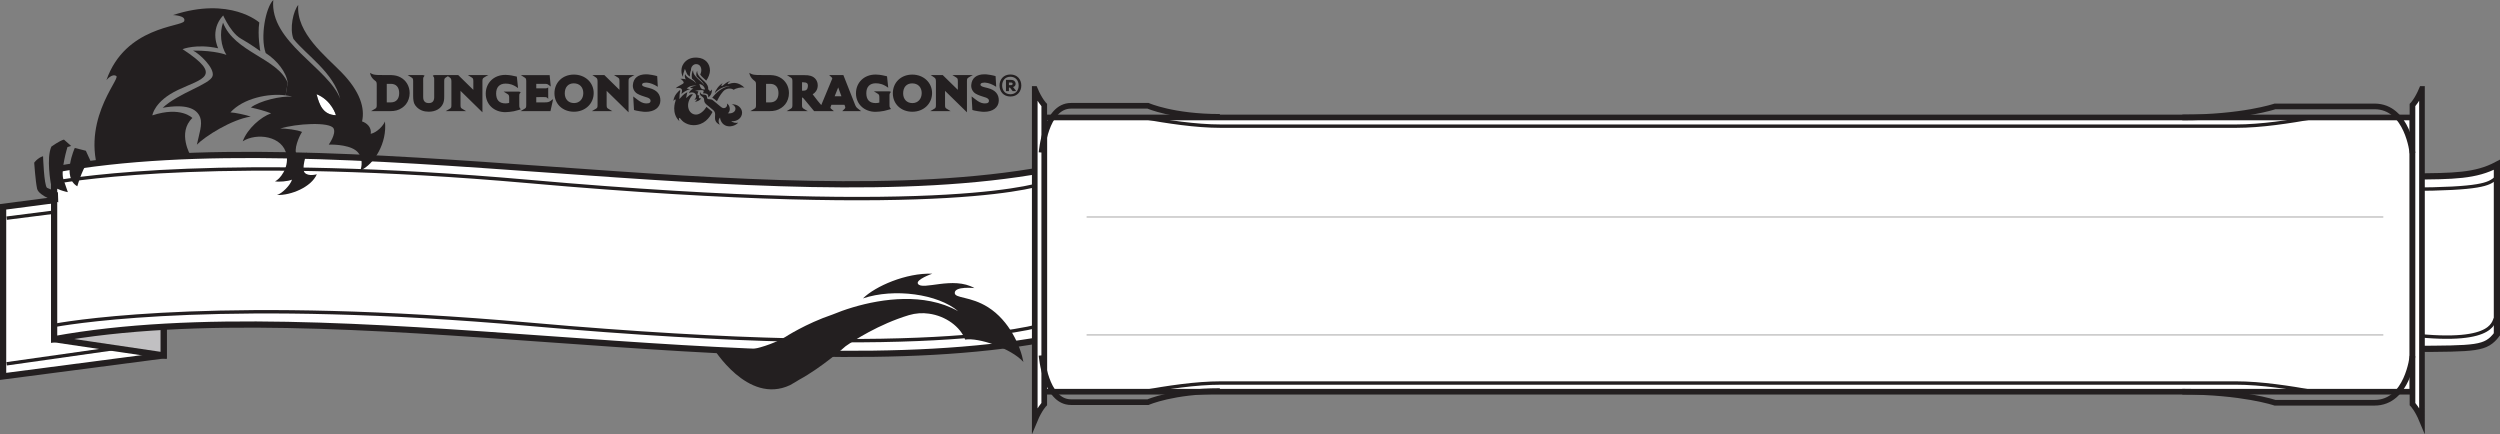 <?xml version="1.0" encoding="UTF-8" standalone="no"?>
<!-- Created with Inkscape (http://www.inkscape.org/) -->

<svg
   width="195.024mm"
   height="33.885mm"
   viewBox="0 0 195.024 33.885"
   version="1.1"
   id="svg6649"
   inkscape:version="1.2.2 (732a01da63, 2022-12-09, custom)"
   sodipodi:docname="page_1_header.svg"
   xmlns:inkscape="http://www.inkscape.org/namespaces/inkscape"
   xmlns:sodipodi="http://sodipodi.sourceforge.net/DTD/sodipodi-0.dtd"
   xmlns="http://www.w3.org/2000/svg"
   xmlns:svg="http://www.w3.org/2000/svg">
  <rect x="0" y="0" width="195.024" height="33.885" fill="#808080" stroke="none"/>
  <sodipodi:namedview
     id="namedview6651"
     pagecolor="#ffffff"
     bordercolor="#000000"
     borderopacity="0.25"
     inkscape:showpageshadow="2"
     inkscape:pageopacity="0.0"
     inkscape:pagecheckerboard="0"
     inkscape:deskcolor="#d1d1d1"
     inkscape:document-units="mm"
     showgrid="false"
     inkscape:zoom="2.1417558"
     inkscape:cx="518.03291"
     inkscape:cy="144.74106"
     inkscape:window-width="1920"
     inkscape:window-height="1043"
     inkscape:window-x="1920"
     inkscape:window-y="0"
     inkscape:window-maximized="1"
     inkscape:current-layer="layer1" />
  <defs
     id="defs6646" />
  <g
     inkscape:label="Layer 1"
     inkscape:groupmode="layer"
     id="layer1">
    <path
       d="m 20.228,1.753 c -0.152,0.988 0.078,2.237 0.078,2.237 0,0 -0.723,-0.529 -1.513,-0.977 C 18.323,2.748 17.925,2.159 17.678,1.725 17.509,1.425 17.41,1.203 17.41,1.203 16.312,2.381 17.021,3.768 17.021,3.768 c -1.711,-0.374 -2.78,0.067 -2.78,0.067 3.239,2.12 1.517,2.293 -0.353,3.179 -1.866,0.885 -2.003,1.986 -2.003,1.986 2.233,-0.734 3.122,0.205 3.122,0.205 -1.203,1.15 -0.13,2.946 -0.13,2.946 1.168,2.237 4.06,3.189 6.65,3.581 2.564,0.392 4.833,0.236 4.833,0.236 l -5.899,1.834 -5.298,1.337 c 0,0 -5.26,-0.564 -7.193,-5.016 -1.93,-4.456 1.443,-7.962 1.104,-8.191 -0.321,-0.219 -0.73,0.268 -0.773,0.321 1.468,-4.202 5.888,-4.156 6.065,-4.6 0.18,-0.448 -0.872,-0.476 -0.872,-0.476 4.47,-1.471 6.735,0.579 6.735,0.579"
       style="fill:#231f20;fill-opacity:1;fill-rule:nonzero;stroke:none;stroke-width:0.353"
       id="path64" />
    <path
       d="m 188.098,13.764 v 13.456 c 5.139,-0.03 5.807,0 6.684,-1.139 V 12.852 c -1.644,0.873 -3.342,0.899 -6.684,0.912"
       style="fill:#ffffff;fill-opacity:1;fill-rule:nonzero;stroke:none;stroke-width:0.353"
       id="path66"
       sodipodi:nodetypes="ccccc" />
    <path
       d="m 188.098,13.764 v 13.456 c 5.139,-0.03 5.807,0 6.684,-1.139 V 12.852 c -1.644,0.873 -3.342,0.899 -6.684,0.912 z"
       style="fill:none;stroke:#231f20;stroke-width:0.485;stroke-linecap:butt;stroke-linejoin:miter;stroke-miterlimit:10;stroke-dasharray:none;stroke-opacity:1"
       id="path68"
       sodipodi:nodetypes="ccccc" />
    <path
       d="m 187.884,14.764 c 5.727,-0.019 6.24,-0.415 6.758,-0.812 m -6.545,12.169 c 6.915,0.787 6.326,-1.263 6.634,-1.324"
       style="fill:none;stroke:#231f20;stroke-width:0.265;stroke-linecap:butt;stroke-linejoin:miter;stroke-miterlimit:10;stroke-dasharray:none;stroke-opacity:1"
       id="path70"
       sodipodi:nodetypes="cccc" />
    <path
       d="m 59.232,24.681 c -0.001,0.005 -0.005,0.008 -0.007,0.013 -0.031,0.108 -0.013,0.224 0.05,0.318 0.077,0.114 1.914,2.802 4.312,2.802 0.534,0 1.056,-0.135 1.577,-0.415 0.208,-0.132 0.409,-0.266 0.582,-0.387 1.262,-0.773 2.49,-1.905 2.935,-2.33 z"
       style="fill:#ffffff;fill-opacity:1;fill-rule:nonzero;stroke:none;stroke-width:0.353"
       id="path72" />
    <path
       d="M 0.243,16.133 V 29.362 L 12.766,27.725 V 14.496 Z"
       style="fill:#ffffff;fill-opacity:1;fill-rule:nonzero;stroke:none;stroke-width:0.353"
       id="path74" />
    <path
       d="M 0.243,16.133 V 29.362 L 12.766,27.725 V 14.496 Z"
       style="fill:none;stroke:#231f20;stroke-width:0.485;stroke-linecap:butt;stroke-linejoin:miter;stroke-miterlimit:10;stroke-dasharray:none;stroke-opacity:1"
       id="path76" />
    <path
       d="M 0.517,28.38 12.766,26.642 M 0.517,17.018 12.766,15.459"
       style="fill:none;stroke:#231f20;stroke-width:0.265;stroke-linecap:butt;stroke-linejoin:miter;stroke-miterlimit:10;stroke-dasharray:none;stroke-opacity:1"
       id="path78" />
    <path
       d="M 12.766,14.496 4.222,13.232 v 13.229 l 8.544,1.264 z"
       style="fill:#c1c0c2;fill-opacity:1;fill-rule:nonzero;stroke:none;stroke-width:0.353"
       id="path80" />
    <path
       d="M 12.766,14.496 4.222,13.232 v 13.229 l 8.544,1.264 z"
       style="fill:none;stroke:#231f20;stroke-width:0.485;stroke-linecap:butt;stroke-linejoin:miter;stroke-miterlimit:10;stroke-dasharray:none;stroke-opacity:1"
       id="path82" />
    <path
       d="m 81.495,26.462 c -21.785,3.969 -55.487,-3.969 -77.272,0 V 13.232 c 21.785,-3.969 55.487,3.969 77.272,0 z"
       style="fill:#ffffff;fill-opacity:1;fill-rule:nonzero;stroke:none;stroke-width:0.353"
       id="path84" />
    <path
       d="m 81.495,26.462 c -21.785,3.969 -55.487,-3.969 -77.272,0 V 13.232 c 21.785,-3.969 55.487,3.969 77.272,0 z"
       style="fill:none;stroke:#231f20;stroke-width:0.485;stroke-linecap:butt;stroke-linejoin:miter;stroke-miterlimit:10;stroke-dasharray:none;stroke-opacity:1"
       id="path86" />
    <path
       d="m 81.804,25.183 c 0,0 -7.232,3.057 -40.452,0.117 -23.463,-2.076 -35.178,-0.256 -36.991,0.061 M 81.495,14.263 c 0,0 -7.01,2.836 -40.23,-0.104 -23.463,-2.076 -35.178,-0.256 -36.991,0.061"
       style="fill:none;stroke:#231f20;stroke-width:0.265;stroke-linecap:butt;stroke-linejoin:miter;stroke-miterlimit:10;stroke-dasharray:none;stroke-opacity:1"
       id="path88" />
    <path
       d="M 188.197,30.557 H 81.462 V 9.163 H 188.197 Z"
       style="fill:#ffffff;fill-opacity:1;fill-rule:nonzero;stroke:none;stroke-width:0.353"
       id="path90"
       sodipodi:nodetypes="ccccc" />
    <path
       d="M 188.197,30.557 H 81.462 V 9.163 H 188.197 Z"
       style="fill:none;stroke:#231f20;stroke-width:0.441;stroke-linecap:butt;stroke-linejoin:miter;stroke-miterlimit:10;stroke-dasharray:none;stroke-opacity:1"
       id="path92"
       sodipodi:nodetypes="ccccc" />
    <path
       d="m 80.721,6.938 -3.53e-4,25.844 c 0.37,-0.888 0.74,-1.258 0.74,-1.258 L 81.462,8.195 c 0,0 -0.37,-0.369 -0.74,-1.257"
       style="fill:#ffffff;fill-opacity:1;fill-rule:nonzero;stroke:none;stroke-width:0.353"
       id="path94" />
    <path
       d="m 80.721,6.938 -3.53e-4,25.844 c 0.37,-0.888 0.74,-1.258 0.74,-1.258 L 81.462,8.195 c 0,0 -0.37,-0.369 -0.74,-1.257 z"
       style="fill:none;stroke:#231f20;stroke-width:0.441;stroke-linecap:butt;stroke-linejoin:miter;stroke-miterlimit:10;stroke-dasharray:none;stroke-opacity:1"
       id="path96" />
    <path
       d="m 81.251,11.898 c 0,0 0.292,-3.645 2.296,-3.645 h 6.012 c 0,0 1.958,0.863 5.602,0.863 M 81.25,27.726 c 0,0 0.292,3.645 2.296,3.645 h 6.012 c 0,0 1.958,-0.863 5.602,-0.863"
       style="fill:none;stroke:#231f20;stroke-width:0.441;stroke-linecap:butt;stroke-linejoin:miter;stroke-miterlimit:10;stroke-dasharray:none;stroke-opacity:1"
       id="path98" />
    <path
       d="m 188.937,6.938 3.6e-4,25.844 c -0.37,-0.888 -0.74,-1.258 -0.74,-1.258 L 188.196,8.195 c 0,0 0.37,-0.369 0.74,-1.257"
       style="fill:#ffffff;fill-opacity:1;fill-rule:nonzero;stroke:none;stroke-width:0.353"
       id="path100"
       sodipodi:nodetypes="ccccc" />
    <path
       d="m 188.937,6.938 3.6e-4,25.844 c -0.37,-0.888 -0.74,-1.258 -0.74,-1.258 L 188.196,8.195 c 0,0 0.37,-0.369 0.74,-1.257 z"
       style="fill:none;stroke:#231f20;stroke-width:0.441;stroke-linecap:butt;stroke-linejoin:miter;stroke-miterlimit:10;stroke-dasharray:none;stroke-opacity:1"
       id="path102"
       sodipodi:nodetypes="ccccc" />
    <path
       d="m 188.197,11.946 c 0,0 -0.376,-3.645 -2.964,-3.645 h -7.761 c 0,0 -2.528,0.863 -7.232,0.863 m 17.957,18.61 c 0,0 -0.376,3.645 -2.964,3.645 h -7.761 c 0,0 -2.528,-0.863 -7.232,-0.863"
       style="fill:none;stroke:#231f20;stroke-width:0.441;stroke-linecap:butt;stroke-linejoin:miter;stroke-miterlimit:10;stroke-dasharray:none;stroke-opacity:1"
       id="path104"
       sodipodi:nodetypes="cscccscc" />
    <path
       d="m 180.471,9.164 c -1.835,0.32 -4.045,0.678 -6.07,0.678 H 95.257 c -2.025,0 -4.235,-0.358 -6.07,-0.678 m 0,21.393 c 1.835,-0.32 4.045,-0.678 6.07,-0.678 h 79.144 c 2.025,0 4.235,0.358 6.07,0.678"
       style="fill:none;stroke:#231f20;stroke-width:0.265;stroke-linecap:butt;stroke-linejoin:miter;stroke-miterlimit:10;stroke-dasharray:none;stroke-opacity:1"
       id="path106"
       sodipodi:nodetypes="cssccssc" />
    <path
       d="m 24.694,7.345 c 1.196,0.483 1.513,1.644 1.513,1.644 C 25.203,8.961 24.906,8.184 24.694,7.345"
       style="fill:#ffffff;fill-opacity:1;fill-rule:nonzero;stroke:none;stroke-width:0.353"
       id="path108" />
    <path
       d="m 79.836,28.236 c -0.226,-1.223 -1.089,-3.219 -2.761,-4.271 -1.382,-0.867 -2.589,-0.68 -2.595,-1.111 -0.01,-0.548 1.539,-0.379 1.539,-0.379 -1.67,-0.957 -4.066,0.214 -4.409,-0.334 -0.202,-0.328 1.115,-0.79 1.115,-0.79 -2.038,-0.075 -4.442,0.975 -5.407,1.928 2.431,-0.816 5.854,-0.347 7.426,0.997 -0.666,-0.374 -1.387,-0.624 -2.128,-0.772 -2.758,-0.555 -5.829,0.266 -7.678,1.035 -2.086,0.707 -3.678,1.75 -3.678,1.75 -1.377,0.8 -3.921,1.547 -5.646,0.817 l -3.53e-4,0.004 c 0,0 2.7,4.498 6.018,2.933 0.244,-0.135 0.477,-0.275 0.696,-0.412 1.811,-0.982 3.635,-2.621 3.635,-2.621 0.634,-0.443 2.587,-1.715 4.939,-2.426 0.524,-0.156 1.056,-0.189 1.561,-0.116 1.311,0.178 2.454,1.019 2.829,2.024 1.012,-0.176 3.579,0.672 4.543,1.743"
       style="fill:#231f20;fill-opacity:1;fill-rule:nonzero;stroke:none;stroke-width:0.353"
       id="path110" />
    <path
       d="m 26.208,8.989 c 0,0 -0.317,-1.161 -1.513,-1.644 0.212,0.84 0.508,1.616 1.513,1.644 m -3.852,3.104 C 22.077,10.59 20.003,10.333 18.934,11.024 19.305,10.029 20.345,9.126 21.149,8.841 20.691,8.664 20.151,8.513 19.569,8.386 20.253,7.863 21.936,7.468 22.79,7.542 22.634,7.497 22.465,7.461 22.282,7.437 L 22.444,6.459 C 22.349,5.641 21.608,4.703 20.726,4.138 20.289,2.886 20.716,0.607 21.319,0 c -0.304,3.277 4.325,5.302 5.224,7.719 -0.508,-2.064 -2.649,-3.425 -3.651,-4.681 -0.318,-0.826 -0.011,-2.191 0.374,-2.653 -0.176,2.198 2.145,3.99 3.376,5.26 1.454,1.492 1.838,2.787 1.602,3.828 0.324,0.099 0.765,0.43 0.674,0.967 0.479,-0.095 0.984,-0.628 1.111,-0.963 0.187,1.644 -0.829,3.341 -1.919,3.824 0,0 0.314,-0.769 -0.162,-1.383 -0.466,-0.603 -1.838,-0.653 -2.304,-0.635 0,0 0.597,-0.826 0.381,-1.259 -0.261,-0.54 -2.956,-0.388 -4.173,0.011 0.413,-0.032 1.38,0.106 1.711,0.258 -0.198,0.275 -0.727,1.443 -0.381,1.81 0.292,0.314 0.706,-0.152 0.758,-0.212 -0.039,0.113 -0.444,1.291 -0.165,1.587 0.289,0.31 0.942,0.116 0.942,0.116 -0.434,1.002 -2.018,1.655 -3.112,1.619 0.395,-0.109 1.062,-0.783 1.172,-1.199 -0.293,0.134 -1.041,0.194 -1.326,0.131 0.356,-0.134 1.093,-1.02 0.906,-2.05"
       style="fill:#231f20;fill-opacity:1;fill-rule:nonzero;stroke:none;stroke-width:0.353"
       id="path112" />
    <path
       d="m 16.584,5.934 c 0.18,-0.635 -1.055,-1.767 -1.521,-1.986 1.743,-0.018 2.6,0.335 2.6,0.335 -0.434,-0.681 -0.55,-1.711 -0.265,-2.515 0.878,2.304 4.262,2.776 5.044,4.692 l -0.162,0.977 c -1.337,-0.173 -3.309,0.226 -4.304,1.33 0.346,0.011 1.238,0.205 1.584,0.328 -1.506,0.226 -3.58,1.552 -4.202,2.191 0.184,-0.861 0.448,-1.584 0.261,-2.11 -0.265,-0.741 -1.147,-1.079 -2.928,-0.766 1.231,-1.161 3.704,-1.827 3.891,-2.477"
       style="fill:#231f20;fill-opacity:1;fill-rule:nonzero;stroke:none;stroke-width:0.353"
       id="path114" />
    <path
       d="m 6.696,11.76 0.359,0.783 c -0.483,0.081 -1.026,1.99 -1.026,1.99 -1.231,-0.713 -0.194,-2.992 -0.194,-2.992 z"
       style="fill:#231f20;fill-opacity:1;fill-rule:nonzero;stroke:none;stroke-width:0.353"
       id="path116" />
    <path
       d="m 4.008,11.436 c 0,0 0.642,-0.462 0.981,-0.547 l 0.561,0.497 -0.289,0.088 c 0,0 -0.539,1.764 -0.321,2.494 l 0.353,1.023 c 0,0 -1.15,-0.229 -1.326,-0.67 0,0 -0.37,-1.986 0.042,-2.886"
       style="fill:#231f20;fill-opacity:1;fill-rule:nonzero;stroke:none;stroke-width:0.353"
       id="path118" />
    <path
       d="m 3.359,12.184 c 0,0 0.074,2.265 0.307,2.466 l 0.854,0.363 0.025,0.773 c 0,0 -1.524,-0.483 -1.651,-1.065 -0.127,-0.582 -0.226,-2.028 -0.226,-2.028 0,0 0.254,-0.377 0.691,-0.508"
       style="fill:#231f20;fill-opacity:1;fill-rule:nonzero;stroke:none;stroke-width:0.353"
       id="path120" />
    <path
       d="M 84.766,16.927 H 185.922"
       style="fill:none;stroke:#b2b1b1;stroke-width:0.088;stroke-linecap:butt;stroke-linejoin:miter;stroke-miterlimit:4;stroke-dasharray:none;stroke-opacity:1"
       id="path370"
       sodipodi:nodetypes="cc" />
    <path
       d="M 84.766,26.127 H 185.922"
       style="fill:none;stroke:#b2b1b1;stroke-width:0.088;stroke-linecap:butt;stroke-linejoin:miter;stroke-miterlimit:4;stroke-dasharray:none;stroke-opacity:1"
       id="path372"
       sodipodi:nodetypes="cc" />
    <path
       d="m 78.893,6.439 c 0.136,0 0.136,0.2 0,0.2 H 78.707 V 6.439 Z m 0.134,0.351 c 0.318,-0.072 0.253,-0.558 -0.134,-0.558 h -0.417 v 0.875 h 0.231 V 6.835 h 0.081 l 0.208,0.272 h 0.248 v -0.05 z m -0.207,0.563 c 0.412,0 0.645,-0.301 0.645,-0.684 0,-0.381 -0.232,-0.682 -0.645,-0.682 -0.41,0 -0.642,0.301 -0.644,0.682 0.002,0.382 0.234,0.684 0.644,0.684 m 0.852,-0.684 c 0,0.466 -0.306,0.86 -0.851,0.86 -0.543,0 -0.849,-0.393 -0.849,-0.86 0,-0.465 0.306,-0.858 0.849,-0.858 0.545,0 0.851,0.392 0.851,0.858"
       style="fill:#231f20;fill-opacity:1;fill-rule:nonzero;stroke:none;stroke-width:0.353"
       id="path1066" />
    <path
       d="m 53.287,6.008 c -0.012,-0.091 -0.005,-0.185 0.022,-0.268 l 0.119,-0.369 0.149,0.358 c 0.043,0.104 0.135,0.18 0.243,0.249 -0.009,-0.172 0.021,-0.363 0.083,-0.494 -0.013,-0.277 0.179,-0.484 0.407,-0.484 0.391,0 0.496,0.473 0.314,0.812 0.084,0.127 0.213,0.245 0.326,0.347 0.041,0.037 0.079,0.071 0.113,0.104 0.011,0.011 0.016,0.02 0.027,0.031 0.17,-0.23 0.295,-0.551 0.295,-0.794 0,-0.503 -0.327,-0.97 -1.007,-1.006 -0.431,-0.023 -0.723,0.11 -0.94,0.331 -0.098,0.101 -0.316,0.354 -0.275,0.812 0.016,0.173 0.074,0.294 0.125,0.371 m 1.824,2.327 c -0.156,0.264 -0.482,0.604 -0.813,0.604 -0.611,0 -0.918,-0.864 -0.236,-1.572 -0.038,-0.012 -0.076,-0.014 -0.089,-0.014 -0.058,0 -0.114,0.015 -0.151,0.041 l -0.302,0.259 0.085,-0.422 c 0.005,-0.014 0.011,-0.029 0.017,-0.043 -0.151,0.077 -0.298,0.183 -0.355,0.244 l -0.273,0.297 0.028,-0.419 0.019,-0.092 c 0.014,-0.065 0.031,-0.147 0.021,-0.173 -0.004,-0.008 -0.01,-0.014 -0.018,-0.02 -0.127,0.098 -0.471,0.402 -0.512,0.854 0,0 0.067,-0.095 0.126,-0.117 0.038,-0.015 0.072,0.004 0.035,0.117 -0.014,0.044 -0.349,0.95 0.309,1.578 0,0 -0.072,-0.184 -0.029,-0.24 0.021,-0.027 0.049,-0.029 0.087,0.019 0.028,0.038 0.057,0.074 0.089,0.109 v 7.05e-4 l 3.53e-4,-3.53e-4 c 0.054,0.062 0.114,0.121 0.18,0.171 0.197,0.138 0.465,0.249 0.769,0.249 0.811,0 1.241,-0.556 1.481,-1.026 -0.011,-0.013 -0.019,-0.027 -0.034,-0.04 C 55.423,8.59 55.245,8.443 55.11,8.335 M 56.952,6.728 c -0.606,0.029 -1.125,0.543 -1.394,0.906 0.048,0.016 0.096,0.038 0.144,0.077 0.056,0.045 0.138,0.112 0.227,0.186 0.072,-0.159 0.234,-0.48 0.482,-0.764 0.227,-0.26 0.622,-0.285 0.829,-0.126 0.133,-0.121 0.593,-0.234 0.836,-0.165 -0.147,-0.161 -0.461,-0.376 -0.808,-0.376 -0.286,0 -0.447,0.14 -0.489,0.077 -0.053,-0.08 0.193,-0.2 0.193,-0.2 -0.338,0.014 -0.583,0.411 -0.685,0.362 -0.061,-0.03 0.091,-0.222 0.091,-0.222 -0.309,0.179 -0.567,0.559 -0.621,0.79 0.284,-0.347 0.835,-0.597 1.194,-0.544 M 69.423,8.387 C 69.402,8.354 69.389,8.325 69.389,8.209 V 7.451 c 0,-0.115 0.01,-0.136 0.032,-0.17 0.024,-0.038 0.065,-0.093 0.065,-0.094 l 0.014,-0.019 -0.021,-0.011 c -0.003,-0.001 -0.055,-0.029 -0.114,-0.035 v 0.001 c -0.016,-0.001 -1.198,-0.001 -1.198,-0.001 l 0.06,0.037 c 0,0 0.176,0.107 0.255,0.157 0.077,0.048 0.116,0.103 0.116,0.271 V 8 c -0.089,0.028 -0.181,0.041 -0.29,0.041 -0.483,0 -0.727,-0.261 -0.727,-0.774 0,-0.49 0.268,-0.77 0.735,-0.77 0.293,0 0.601,0.067 0.975,0.349 l -0.002,-0.02 -0.086,-0.814 -0.007,-0.06 -0.058,-0.014 -0.057,-0.013 C 68.834,5.867 68.736,5.852 68.588,5.833 68.5,5.822 68.452,5.817 68.341,5.817 c 0,0 -0.031,-3.53e-4 -0.047,-3.53e-4 -0.88,0 -1.52,0.616 -1.52,1.465 0,0.835 0.643,1.442 1.528,1.442 0.155,0 0.453,-0.029 0.641,-0.068 0.036,-0.007 0.056,-0.013 0.084,-0.02 0.006,-0.001 0.012,-0.003 0.018,-0.004 0.106,-0.025 0.213,-0.053 0.322,-0.086 l 0.138,-0.043 -0.016,-0.023 c -7.05e-4,-7.05e-4 -0.042,-0.056 -0.066,-0.094 m 6.467,-2.529 h -1.594 l 0.06,0.036 c 0.001,0.001 0.154,0.095 0.248,0.156 0.085,0.057 0.117,0.095 0.117,0.278 V 7.01 L 73.544,5.858 v 3.53e-4 h -0.936 l 0.056,0.036 c 0.001,0.001 0.145,0.095 0.227,0.155 0.081,0.06 0.12,0.12 0.12,0.303 v 1.854 c 0,0.182 -0.033,0.22 -0.114,0.271 -0.09,0.055 -0.265,0.156 -0.267,0.157 l -0.064,0.037 h 1.598 l -0.064,-0.037 C 74.1,8.632 73.922,8.53 73.837,8.476 73.756,8.425 73.722,8.384 73.722,8.205 V 7.087 l 1.709,1.674 v -2.432 c 0,-0.181 0.03,-0.218 0.117,-0.278 0.095,-0.064 0.268,-0.155 0.271,-0.156 z M 65.64,7.51 65.387,6.819 65.111,7.51 Z M 63.025,6.66 c 0,-0.144 -0.094,-0.24 -0.365,-0.241 l -0.094,7.05e-4 v 0.655 c 0.04,7.06e-4 0.079,7.06e-4 0.093,7.06e-4 0.179,0 0.366,-0.04 0.366,-0.416 m 3.913,1.823 0.238,0.187 h -1.471 c 0,0 0.125,-0.12 0.181,-0.179 0.049,-0.051 0.074,-0.102 0.037,-0.189 -0.008,-0.021 -0.025,-0.067 -0.046,-0.125 h -1.019 c -0.02,0.056 -0.037,0.101 -0.048,0.125 -0.041,0.101 -0.032,0.129 0.025,0.184 0.062,0.06 0.216,0.183 0.216,0.183 l -1.543,3.53e-4 -0.708,-0.854 -0.002,-0.002 -0.001,-0.002 c -0.077,-0.105 -0.135,-0.165 -0.189,-0.194 -0.007,-0.004 -0.02,-0.009 -0.044,-0.014 v 0.6 c 0,0.176 0.034,0.208 0.117,0.272 0.085,0.065 0.334,0.193 0.334,0.193 h -1.645 c 0,0 0.252,-0.141 0.329,-0.194 0.073,-0.049 0.116,-0.092 0.116,-0.271 V 6.332 c 0,-0.174 -0.038,-0.228 -0.117,-0.277 -0.082,-0.051 -0.248,-0.156 -0.248,-0.156 l -0.058,-0.037 c 0,0 1.264,-3.53e-4 1.339,-3.53e-4 0.257,0.004 0.36,0.012 0.503,0.055 0.344,0.099 0.558,0.386 0.558,0.747 0,0.168 -0.048,0.325 -0.137,0.452 -0.067,0.099 -0.156,0.181 -0.259,0.239 0.294,0.393 0.527,0.686 0.67,0.843 0.009,-0.017 0.852,-2.05 0.852,-2.05 0.003,-0.014 0.005,-0.028 0.005,-0.038 0,-0.014 0,-0.031 -0.042,-0.07 L 64.683,5.858 h 1.108 c 0,0 0.923,2.341 0.93,2.355 h -7.06e-4 c 0.026,0.058 0.033,0.07 0.06,0.11 0.04,0.059 0.053,0.079 0.158,0.161 m 4.963,-1.222 c 0,-0.46 -0.292,-0.758 -0.744,-0.758 -0.434,0 -0.703,0.297 -0.703,0.776 0,0.463 0.285,0.762 0.726,0.762 0.424,0 0.721,-0.321 0.721,-0.781 m 0.809,0 c 0,0.83 -0.661,1.456 -1.538,1.456 -0.883,0 -1.523,-0.605 -1.523,-1.438 0,-0.846 0.637,-1.46 1.515,-1.46 0.881,0 1.546,0.62 1.546,1.442 m 4.343,-0.393 c -0.038,-0.009 -0.077,-0.019 -0.114,-0.028 l -0.01,-0.002 C 76.661,6.775 76.486,6.725 76.486,6.61 c 0,-0.039 0.011,-0.069 0.034,-0.092 0.047,-0.047 0.145,-0.074 0.276,-0.074 0.022,0 0.045,0.001 0.067,0.003 h 0.009 c 0.005,7.05e-4 0.009,0.001 0.013,0.002 0.242,0.021 0.531,0.126 0.827,0.323 l -0.047,-0.83 -0.054,-0.018 -0.01,-0.004 c -0.004,-0.001 -0.036,-0.012 -0.127,-0.032 -0.056,-0.012 -0.342,-0.074 -0.513,-0.086 -0.056,-0.004 -0.111,-0.006 -0.163,-0.006 -0.627,0 -0.993,0.297 -1.032,0.837 -0.02,0.27 0.113,0.533 0.337,0.67 0.2,0.122 0.5,0.213 0.718,0.281 l 0.05,0.015 c 0.137,0.042 0.294,0.127 0.273,0.29 -0.012,0.085 -0.045,0.177 -0.302,0.177 -0.037,0 -0.078,-0.002 -0.123,-0.006 -0.177,-0.016 -0.384,-0.117 -0.614,-0.3 -0.009,-0.008 -0.017,-0.014 -0.022,-0.017 L 75.943,7.636 75.796,7.525 l 0.058,1.053 0.054,0.018 0.011,0.004 c 0.002,3.53e-4 0.032,0.01 0.128,0.031 0.095,0.021 0.405,0.075 0.564,0.086 0.051,0.004 0.103,0.006 0.155,0.006 0.684,0 1.135,-0.34 1.149,-0.867 0.013,-0.507 -0.277,-0.84 -0.862,-0.988 M 60.729,7.265 c 0,-0.461 -0.238,-0.725 -0.652,-0.725 h -0.316 v 1.447 h 0.316 c 0.414,0 0.652,-0.264 0.652,-0.722 m 0.818,-0.007 c 0,0.327 -0.107,0.649 -0.294,0.881 -0.082,0.103 -0.183,0.196 -0.302,0.276 -0.279,0.186 -0.536,0.255 -0.948,0.255 h -1.47 l 0.062,-0.036 c 3.53e-4,-7.05e-4 0.182,-0.107 0.266,-0.158 0.081,-0.049 0.115,-0.097 0.115,-0.271 V 6.582 c 0,-0.178 -0.049,-0.228 -0.119,-0.278 C 58.495,6.039 58.465,5.736 58.463,5.723 l -0.004,-0.041 0.034,0.023 c 0.001,7.06e-4 0.122,0.078 0.255,0.109 0.155,0.036 0.368,0.042 0.815,0.042 h 0.566 v 0.003 c 0.282,0.011 0.489,0.063 0.691,0.169 0.454,0.238 0.726,0.698 0.726,1.23 M 40.609,8.506 c -3.53e-4,-7.06e-4 -0.042,-0.057 -0.066,-0.095 -0.021,-0.033 -0.034,-0.061 -0.034,-0.177 l -3.53e-4,-0.759 c 0,-0.115 0.011,-0.136 0.032,-0.17 0.024,-0.038 0.065,-0.094 0.065,-0.094 l 0.014,-0.018 -0.02,-0.011 c -0.002,-0.001 -0.055,-0.029 -0.113,-0.035 v 7.05e-4 c -0.016,-7.05e-4 -1.198,-7.05e-4 -1.198,-7.05e-4 l 0.06,0.037 c 0,0 0.176,0.108 0.255,0.157 0.077,0.049 0.117,0.104 0.117,0.271 v 0.413 c -0.089,0.028 -0.181,0.041 -0.29,0.041 -0.482,0 -0.727,-0.26 -0.727,-0.774 0,-0.489 0.268,-0.77 0.735,-0.77 0.292,0 0.6,0.068 0.975,0.35 l -0.002,-0.02 -0.086,-0.814 -0.006,-0.06 -0.059,-0.014 -0.057,-0.013 c -0.25,-0.058 -0.348,-0.073 -0.497,-0.092 -0.087,-0.011 -0.135,-0.016 -0.246,-0.016 0,0 -0.031,-3.53e-4 -0.047,-3.53e-4 -0.881,0 -1.52,0.616 -1.52,1.465 0,0.835 0.642,1.442 1.528,1.442 0.155,0 0.453,-0.029 0.641,-0.067 0.036,-0.008 0.056,-0.013 0.084,-0.019 0.006,-0.002 0.012,-0.003 0.018,-0.005 0.106,-0.025 0.213,-0.052 0.322,-0.086 l 0.138,-0.043 z m 8.885,-2.648 h -1.594 l 0.06,0.036 c 0.002,0.001 0.154,0.095 0.247,0.157 0.085,0.056 0.117,0.095 0.117,0.277 V 7.01 L 47.148,5.858 h -0.936 l 0.056,0.036 c 0.001,7.05e-4 0.145,0.094 0.227,0.154 0.082,0.06 0.12,0.12 0.12,0.303 v 1.854 c 0,0.182 -0.033,0.22 -0.115,0.271 -0.09,0.055 -0.264,0.156 -0.266,0.157 l -0.065,0.037 h 1.599 l -0.065,-0.037 C 47.702,8.632 47.525,8.53 47.44,8.476 47.359,8.425 47.324,8.384 47.324,8.205 V 7.087 l 1.709,1.674 V 6.328 c 0,-0.181 0.03,-0.218 0.117,-0.278 0.095,-0.064 0.268,-0.155 0.271,-0.156 z m -2.346,-3.53e-4 v 3.53e-4 z m -9.054,3.53e-4 h -1.594 l 0.06,0.036 c 0.001,0.001 0.154,0.095 0.247,0.157 0.085,0.056 0.117,0.095 0.117,0.277 v 0.682 l -1.177,-1.152 3.53e-4,3.53e-4 -1.85,-3.53e-4 c -0.055,0 -0.113,0.034 -0.116,0.035 l -0.019,0.011 0.013,0.018 c 3.52e-4,3.53e-4 0.041,0.056 0.065,0.094 0.018,0.029 0.028,0.048 0.031,0.123 0,0 -3.53e-4,1.431 -3.53e-4,1.433 v 0.002 0.001 l 7.06e-4,0.011 c -0.005,0.302 -0.139,0.456 -0.423,0.456 -0.289,0 -0.436,-0.159 -0.436,-0.47 l -7.06e-4,-1.433 c 0.003,-0.075 0.013,-0.095 0.031,-0.123 0.024,-0.038 0.065,-0.093 0.066,-0.094 l 0.013,-0.018 -0.019,-0.011 c -0.003,-0.001 -0.061,-0.035 -0.116,-0.035 l -1.183,3.53e-4 0.06,0.036 c 0.001,0.001 0.154,0.094 0.248,0.157 0.085,0.056 0.117,0.095 0.117,0.277 v 1.16 c 0,0.255 0.031,0.461 0.088,0.594 0.042,0.095 0.107,0.186 0.199,0.279 0.242,0.238 0.546,0.353 0.931,0.353 0.534,0 0.953,-0.242 1.12,-0.645 0.065,-0.157 0.086,-0.297 0.086,-0.559 V 6.329 c 0,-0.183 0.032,-0.221 0.117,-0.277 0.051,-0.034 0.118,-0.075 0.169,-0.108 0.048,0.032 0.109,0.073 0.153,0.105 0.082,0.06 0.121,0.12 0.121,0.303 v 1.854 c 0,0.182 -0.033,0.22 -0.115,0.271 -0.09,0.055 -0.265,0.156 -0.266,0.157 l -0.064,0.037 h 1.599 l -0.065,-0.037 C 36.303,8.632 36.125,8.53 36.04,8.476 35.96,8.426 35.925,8.384 35.925,8.205 V 7.087 l 1.709,1.674 V 6.329 c 0,-0.181 0.031,-0.218 0.117,-0.278 0.095,-0.064 0.268,-0.155 0.271,-0.156 z m 4.378,2.129 H 41.834 V 7.575 c 0,0 0.581,-3.53e-4 0.597,-3.53e-4 0.078,-0.001 0.163,-0.003 0.211,0.021 0.056,0.027 0.095,0.085 0.096,0.085 l 0.028,0.043 -0.001,-0.901 -0.024,0.014 c -7.05e-4,3.53e-4 -0.038,0.024 -0.071,0.038 -0.029,0.012 -0.048,0.017 -0.176,0.017 H 41.834 V 6.541 h 0.662 c 0.17,0 0.207,0.015 0.304,0.084 l 0.164,0.125 -0.086,-0.891 h -2.251 l 0.06,0.036 c 0.001,0.001 0.154,0.095 0.247,0.157 0.085,0.057 0.117,0.096 0.117,0.277 v 1.876 c 0,0.185 -0.028,0.217 -0.115,0.271 -0.086,0.053 -0.264,0.156 -0.265,0.157 l -0.064,0.037 h 2.334 l 0.209,-0.939 c 0,0 -0.188,0.136 -0.242,0.169 -0.104,0.064 -0.185,0.087 -0.436,0.087 M 50.655,6.868 c -0.038,-0.009 -0.076,-0.019 -0.114,-0.028 l -0.011,-0.002 c -0.267,-0.063 -0.442,-0.113 -0.442,-0.228 0,-0.039 0.011,-0.069 0.034,-0.091 0.047,-0.048 0.145,-0.074 0.276,-0.074 0.022,0 0.044,0.001 0.067,0.003 0.003,0 0.006,0 0.008,3.52e-4 0.005,3.53e-4 0.009,0.001 0.014,0.001 0.242,0.021 0.531,0.126 0.827,0.323 l -0.046,-0.83 -0.054,-0.018 -0.01,-0.003 c -0.004,-0.002 -0.036,-0.012 -0.128,-0.032 -0.055,-0.012 -0.341,-0.074 -0.513,-0.086 -0.055,-0.004 -0.11,-0.006 -0.162,-0.006 -0.626,0 -0.993,0.297 -1.032,0.837 -0.02,0.27 0.113,0.533 0.338,0.67 0.2,0.122 0.499,0.214 0.718,0.281 l 0.05,0.015 c 0.136,0.042 0.294,0.127 0.272,0.29 -0.011,0.085 -0.045,0.177 -0.302,0.177 -0.037,0 -0.078,-0.002 -0.123,-0.006 -0.178,-0.016 -0.385,-0.117 -0.614,-0.3 -0.009,-0.007 -0.017,-0.014 -0.022,-0.017 l -0.142,-0.108 -0.146,-0.111 0.058,1.053 0.055,0.018 0.009,0.004 c 0.002,3.53e-4 0.032,0.01 0.128,0.032 0.095,0.021 0.405,0.075 0.563,0.086 0.051,0.004 0.104,0.006 0.155,0.006 0.685,0 1.136,-0.34 1.149,-0.867 0.013,-0.507 -0.277,-0.84 -0.862,-0.988 M 31.14,7.265 c 0,-0.461 -0.237,-0.725 -0.652,-0.725 h -0.316 v 1.447 h 0.316 c 0.414,0 0.652,-0.264 0.652,-0.722 m 0.817,-0.007 c 0,0.327 -0.107,0.649 -0.293,0.881 -0.082,0.103 -0.183,0.196 -0.302,0.276 -0.279,0.186 -0.536,0.255 -0.948,0.255 h -1.47 l 0.063,-0.036 c 0,-7.05e-4 0.182,-0.107 0.267,-0.158 0.081,-0.049 0.115,-0.097 0.115,-0.271 V 6.582 c 0,-0.178 -0.049,-0.228 -0.119,-0.278 C 28.906,6.039 28.875,5.735 28.875,5.723 l -0.004,-0.041 0.034,0.023 c 0.001,7.06e-4 0.122,0.078 0.255,0.109 0.155,0.036 0.368,0.042 0.815,0.042 h 0.565 v 0.003 c 0.282,0.011 0.489,0.063 0.691,0.169 0.454,0.238 0.725,0.698 0.725,1.23 m 13.546,0.001 c 0,-0.46 -0.292,-0.758 -0.743,-0.758 -0.433,0 -0.702,0.298 -0.702,0.777 0,0.462 0.284,0.762 0.725,0.762 0.424,0 0.721,-0.321 0.721,-0.781 m 0.81,0 c 0,0.83 -0.661,1.457 -1.538,1.457 -0.883,0 -1.523,-0.605 -1.523,-1.438 0,-0.846 0.637,-1.46 1.515,-1.46 0.881,0 1.546,0.619 1.546,1.441 m 8.686,-0.282 -0.026,-0.086 c -0.003,-0.009 -0.07,-0.219 -0.294,-0.302 l -0.123,-0.046 0.036,0.126 c 0.031,0.108 0.087,0.308 0.318,0.308 z m -1.667,-0.514 c 0.026,-0.104 -0.18,-0.282 -0.256,-0.315 0.283,-0.011 0.423,0.042 0.423,0.042 -0.074,-0.109 -0.098,-0.275 -0.056,-0.407 0.154,0.369 0.705,0.429 0.841,0.736 -0.019,-0.133 -0.144,-0.281 -0.289,-0.368 -0.078,-0.201 -0.02,-0.573 0.075,-0.675 -0.033,0.533 0.728,0.839 0.886,1.226 -0.093,-0.332 -0.448,-0.542 -0.616,-0.741 -0.055,-0.132 -0.012,-0.355 0.048,-0.431 -0.018,0.357 0.368,0.636 0.574,0.835 0.242,0.235 0.312,0.443 0.279,0.613 0.053,0.014 0.126,0.066 0.114,0.153 0.078,-0.018 0.157,-0.107 0.175,-0.162 0.038,0.265 -0.118,0.546 -0.292,0.629 0,0 0.047,-0.127 -0.033,-0.223 -0.079,-0.096 -0.301,-0.097 -0.377,-0.091 0,0 0.093,-0.137 0.056,-0.207 -0.045,-0.086 -0.482,-0.048 -0.677,0.023 0.066,-0.007 0.224,0.011 0.279,0.034 -0.031,0.046 -0.111,0.238 -0.053,0.295 0.053,0.053 0.122,-0.039 0.122,-0.039 0,0 -0.068,0.211 -0.02,0.259 0.049,0.048 0.153,0.014 0.153,0.014 -0.065,0.164 -0.319,0.278 -0.496,0.278 0.063,-0.02 0.168,-0.133 0.183,-0.2 -0.047,0.023 -0.168,0.036 -0.214,0.028 0.058,-0.023 0.173,-0.172 0.136,-0.337 -0.052,-0.242 -0.39,-0.273 -0.56,-0.156 0.055,-0.163 0.219,-0.315 0.348,-0.365 -0.075,-0.026 -0.164,-0.049 -0.259,-0.066 0.108,-0.089 0.38,-0.161 0.518,-0.153 -0.211,-0.055 -0.597,0.013 -0.774,0.222 0.056,0 0.202,0.028 0.259,0.045 -0.243,0.044 -0.573,0.27 -0.671,0.376 0.026,-0.14 0.065,-0.259 0.032,-0.344 C 53.146,6.875 53.002,6.824 52.714,6.883 52.908,6.689 53.306,6.569 53.332,6.463 m 4.557,2.334 c 0,0.401 -0.399,0.715 -0.852,0.651 0.115,0.108 0.395,0.181 0.544,0.113 -0.085,0.154 -0.494,0.372 -0.88,0.27 C 56.34,9.734 56.181,9.388 56.172,9.169 56.002,9.34 56.048,9.618 56.169,9.728 56.028,9.692 55.816,9.545 55.78,9.282 55.75,9.057 55.875,8.799 55.64,8.591 55.499,8.467 55.285,8.29 55.146,8.181 54.855,7.954 54.965,7.787 54.9,7.666 54.85,7.573 54.728,7.521 54.655,7.437 c -0.074,-0.085 -0.071,-0.212 -0.03,-0.285 -0.012,0.102 0.06,0.177 0.157,0.21 0.107,0.035 0.198,0.006 0.289,0.059 0.11,0.064 0.059,0.235 0.139,0.296 0.072,0.054 0.25,-0.018 0.403,0.105 0.153,0.123 0.496,0.408 0.644,0.53 0.266,0.219 0.54,-0.031 0.449,-0.281 0.27,0.16 0.3,0.607 0.075,0.763 0.211,0.048 0.593,-0.047 0.593,-0.353 0,-0.187 -0.173,-0.32 -0.296,-0.34 0.434,-0.041 0.813,0.264 0.813,0.656"
       style="fill:#231f20;fill-opacity:1;fill-rule:nonzero;stroke:none;stroke-width:0.353"
       id="path1076-5"
       clip-path="none" />
  </g>
</svg>
